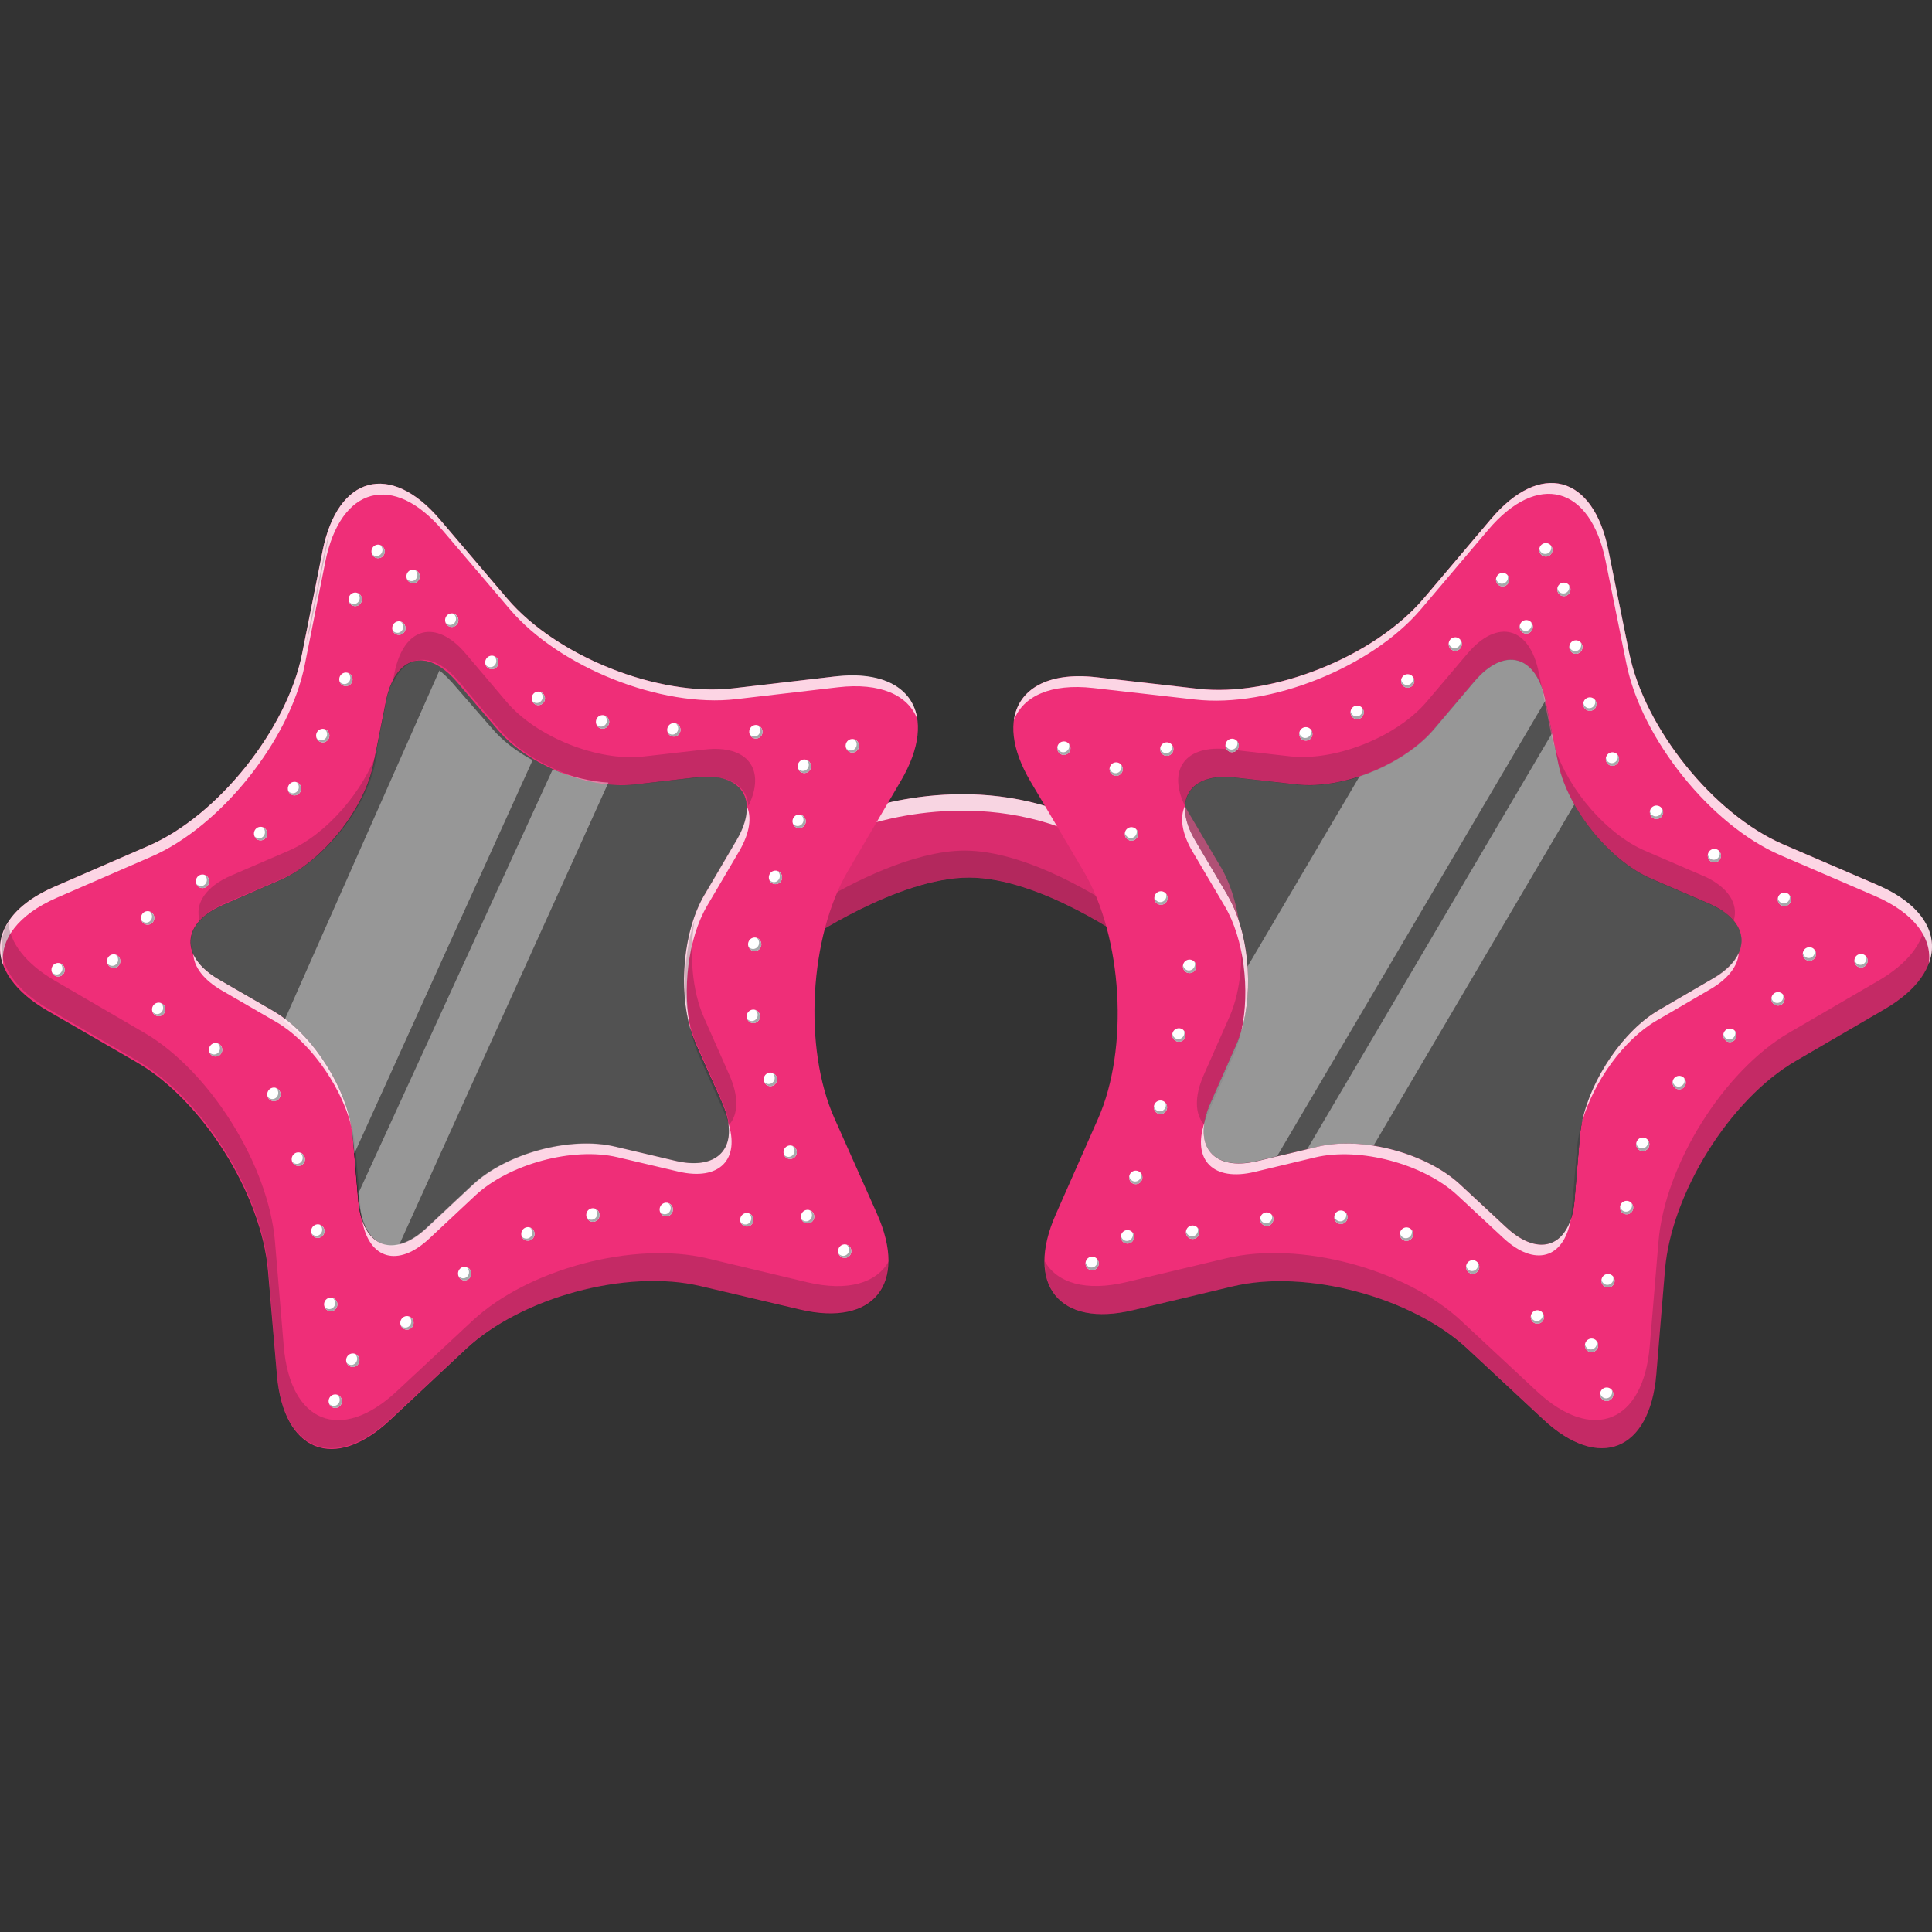 <svg width="60" height="60" viewBox="0 0 60 60" fill="none" xmlns="http://www.w3.org/2000/svg">
<rect x="0" y="0" width="60" height="60" fill="#333333" stroke="none"/>
<g clip-path="url(#clip0_446_6349)">
<path d="M26.475 25.257C26.475 25.257 29.8 23.894 33.244 25.304C34.544 26.591 35.066 29.232 35.066 29.232C35.066 29.232 32.32 27.254 30.093 27.254C27.867 27.254 24.985 29.232 24.985 29.232L26.475 25.257Z" fill="#EF2E78"/>
<g style="mix-blend-mode:multiply" opacity="0.1">
<path d="M26.475 25.257C26.475 25.257 29.8 23.894 33.244 25.304C34.544 26.591 35.066 29.232 35.066 29.232C35.066 29.232 32.32 27.254 30.093 27.254C27.867 27.254 24.985 29.232 24.985 29.232L26.475 25.257Z" fill="#181A19"/>
</g>
<g style="mix-blend-mode:multiply" opacity="0.2">
<path d="M35.066 29.229C35.066 29.229 32.32 27.251 30.093 27.251C27.867 27.251 24.985 29.229 24.985 29.229L25.438 28.023C26.395 27.451 28.35 26.416 29.959 26.416C31.938 26.416 34.329 27.979 34.834 28.326C34.993 28.86 35.066 29.229 35.066 29.229Z" fill="#181A19"/>
</g>
<g style="mix-blend-mode:soft-light" opacity="0.8">
<path d="M35.066 29.229C35.066 29.229 35.014 29.192 34.917 29.126C34.678 28.267 34.149 26.713 33.244 25.816C29.8 24.404 26.475 25.77 26.475 25.77L25.239 29.064C25.077 29.167 24.985 29.229 24.985 29.229L26.475 25.257C26.475 25.257 29.8 23.894 33.244 25.304C34.544 26.591 35.066 29.229 35.066 29.229Z" fill="white"/>
</g>
<path d="M58.315 27.488L55.379 26.223C53.222 25.294 51.069 22.616 50.595 20.275L49.95 17.084C49.475 14.74 47.836 14.306 46.304 16.116L44.218 18.578C42.685 20.388 39.529 21.654 37.201 21.388L34.033 21.029C31.705 20.766 30.794 22.226 32.005 24.273L33.654 27.06C34.865 29.107 35.066 32.567 34.1 34.745L32.788 37.715C31.825 39.893 32.901 41.234 35.18 40.69L38.284 39.949C40.563 39.405 43.845 40.277 45.576 41.89L47.931 44.084C49.662 45.694 51.24 45.062 51.439 42.678L51.708 39.434C51.907 37.049 53.733 34.13 55.767 32.949L58.535 31.336C60.569 30.151 60.468 28.423 58.312 27.492L58.315 27.488ZM53.201 30.386L51.522 31.364C50.289 32.083 49.182 33.852 49.063 35.296L48.901 37.261C48.781 38.705 47.824 39.09 46.775 38.111L45.346 36.783C44.297 35.808 42.309 35.277 40.927 35.608L39.046 36.058C37.663 36.389 37.012 35.577 37.596 34.255L38.391 32.458C38.975 31.136 38.853 29.042 38.119 27.801L37.119 26.11C36.385 24.869 36.938 23.985 38.348 24.144L40.269 24.36C41.679 24.52 43.594 23.754 44.521 22.657L45.784 21.163C46.711 20.066 47.705 20.331 47.992 21.75L48.384 23.682C48.671 25.101 49.974 26.723 51.283 27.288L53.063 28.054C54.369 28.617 54.43 29.667 53.198 30.383L53.201 30.386Z" fill="#EF2E78"/>
<g style="mix-blend-mode:multiply" opacity="0.2">
<path d="M38.471 28.595C38.636 29.629 38.547 30.758 38.18 31.583L37.385 33.38C37.085 34.058 37.11 34.599 37.394 34.924C37.422 34.721 37.486 34.492 37.593 34.249L38.388 32.452C38.862 31.383 38.871 29.811 38.471 28.592V28.595ZM47.787 20.882C47.5 19.463 46.506 19.197 45.576 20.294L44.313 21.785C43.386 22.882 41.471 23.648 40.061 23.488L38.143 23.269C36.813 23.119 36.247 23.898 36.798 25.026C36.84 24.398 37.403 24.035 38.351 24.141L40.269 24.357C41.679 24.516 43.594 23.751 44.521 22.654L45.784 21.163C46.613 20.181 47.493 20.291 47.879 21.335L47.787 20.878V20.882ZM49.95 17.084C49.91 16.891 49.864 16.709 49.809 16.541L50.387 19.403C50.427 19.597 50.476 19.794 50.54 19.991L49.953 17.087L49.95 17.084ZM52.858 27.185L51.078 26.417C49.907 25.91 48.738 24.557 48.301 23.26L48.387 23.685C48.674 25.104 49.977 26.726 51.286 27.288L53.066 28.054C53.415 28.204 53.672 28.389 53.843 28.589C53.999 28.064 53.666 27.529 52.858 27.182V27.185ZM59.789 28.642C59.737 29.276 59.254 29.923 58.333 30.458L55.565 32.07C53.531 33.255 51.705 36.174 51.506 38.558L51.234 41.803C51.035 44.187 49.46 44.819 47.729 43.209L45.374 41.015C43.643 39.405 40.361 38.53 38.082 39.077L34.978 39.818C33.715 40.118 32.822 39.843 32.442 39.165C32.442 40.443 33.473 41.096 35.189 40.69L38.29 39.949C40.569 39.405 43.851 40.277 45.582 41.887L47.937 44.081C49.668 45.694 51.246 45.059 51.445 42.675L51.714 39.43C51.913 37.046 53.739 34.127 55.773 32.942L58.544 31.33C59.896 30.542 60.303 29.514 59.792 28.642H59.789Z" fill="#181A19"/>
</g>
<path d="M37.911 26.926L36.911 25.235C36.868 25.163 36.831 25.094 36.798 25.026C36.776 25.332 36.88 25.701 37.119 26.107L38.119 27.798C38.26 28.035 38.376 28.304 38.474 28.595C38.376 27.976 38.186 27.392 37.914 26.926H37.911ZM47.995 21.753C47.965 21.603 47.925 21.466 47.879 21.341L48.179 22.816C48.209 22.963 48.249 23.113 48.301 23.263L47.995 21.753Z" fill="#EF2E78"/>
<g style="mix-blend-mode:soft-light" opacity="0.8">
<path d="M58.315 27.488L55.379 26.223C53.222 25.294 51.069 22.616 50.595 20.275L49.95 17.087C49.475 14.743 47.836 14.309 46.304 16.118L44.218 18.581C42.685 20.391 39.529 21.657 37.201 21.391L34.033 21.031C32.534 20.863 31.623 21.406 31.488 22.363C31.773 21.619 32.635 21.219 33.947 21.366L37.116 21.725C39.443 21.988 42.6 20.725 44.132 18.916L46.218 16.453C47.751 14.643 49.39 15.081 49.864 17.422L50.509 20.61C50.983 22.953 53.134 25.629 55.293 26.56L58.229 27.826C59.446 28.351 60.009 29.129 59.902 29.92C60.242 29.017 59.703 28.085 58.315 27.488ZM53.996 29.598C53.871 29.876 53.605 30.151 53.198 30.386L51.522 31.364C50.417 32.004 49.417 33.489 49.133 34.827C49.5 33.583 50.427 32.289 51.436 31.701L53.112 30.723C53.681 30.392 53.975 29.989 53.996 29.598ZM48.775 37.886C48.46 38.796 47.65 38.93 46.775 38.114L45.346 36.786C44.297 35.811 42.309 35.28 40.927 35.611L39.046 36.061C37.893 36.336 37.247 35.814 37.406 34.864C37.021 36.024 37.675 36.702 38.96 36.395L40.841 35.945C42.224 35.614 44.212 36.145 45.261 37.121L46.689 38.449C47.665 39.355 48.561 39.086 48.778 37.886H48.775ZM38.119 27.798L37.122 26.11C36.88 25.701 36.779 25.332 36.801 25.026C36.633 25.379 36.697 25.876 37.036 26.448L38.033 28.138C38.636 29.154 38.826 30.748 38.553 32.017C38.942 30.704 38.777 28.913 38.119 27.804V27.798Z" fill="white"/>
</g>
<path d="M48.897 37.261L49.063 35.295C49.075 35.142 49.099 34.986 49.133 34.827C49.053 35.102 48.998 35.37 48.977 35.633L48.812 37.599C48.803 37.702 48.79 37.796 48.775 37.886C48.836 37.708 48.879 37.499 48.897 37.261ZM38.553 32.014C38.508 32.17 38.452 32.317 38.391 32.458L37.596 34.255C37.501 34.474 37.437 34.677 37.406 34.861C37.434 34.773 37.471 34.683 37.51 34.589L38.306 32.792C38.413 32.554 38.492 32.289 38.553 32.011V32.014Z" fill="#16161A"/>
<path opacity="0.5" d="M53.201 30.386L51.525 31.364C50.292 32.08 49.185 33.852 49.066 35.296L48.9 37.261C48.781 38.705 47.824 39.09 46.775 38.115L45.346 36.786C44.692 36.177 43.667 35.739 42.655 35.58C42.046 35.483 41.447 35.486 40.927 35.611L40.596 35.689L39.663 35.911L39.046 36.058C37.663 36.386 37.012 35.577 37.596 34.255L38.391 32.458C38.691 31.776 38.807 30.889 38.746 30.02C38.688 29.201 38.477 28.401 38.122 27.801L37.125 26.113C36.391 24.873 36.944 23.988 38.355 24.148L40.275 24.366C40.875 24.435 41.563 24.335 42.23 24.116C43.132 23.816 43.991 23.294 44.527 22.666L45.79 21.172C46.72 20.075 47.711 20.341 47.998 21.76V21.766L48.203 22.782L48.39 23.694C48.475 24.119 48.653 24.563 48.894 24.991C49.46 25.991 50.372 26.904 51.289 27.298L53.069 28.064C54.375 28.626 54.436 29.676 53.204 30.392L53.201 30.386Z" fill="#727272"/>
<path d="M48.206 17.128C48.234 17.015 48.169 16.9 48.059 16.872C47.949 16.844 47.836 16.909 47.809 17.022C47.781 17.134 47.845 17.25 47.955 17.278C48.066 17.306 48.179 17.241 48.206 17.128Z" fill="white"/>
<g style="mix-blend-mode:multiply">
<path d="M48.206 17.128C48.179 17.241 48.066 17.309 47.956 17.278C47.852 17.25 47.787 17.147 47.806 17.041C47.818 17.113 47.867 17.175 47.943 17.197C48.041 17.222 48.145 17.163 48.17 17.059C48.182 17.013 48.176 16.966 48.154 16.928C48.203 16.978 48.228 17.056 48.209 17.128H48.206Z" fill="#A6A8AB"/>
</g>
<path d="M47.597 19.519C47.625 19.407 47.561 19.291 47.451 19.263C47.34 19.235 47.227 19.3 47.2 19.413C47.172 19.525 47.236 19.641 47.347 19.669C47.457 19.697 47.57 19.632 47.597 19.519Z" fill="white"/>
<g style="mix-blend-mode:multiply">
<path d="M47.597 19.519C47.57 19.632 47.457 19.701 47.347 19.669C47.243 19.641 47.178 19.538 47.197 19.432C47.209 19.504 47.258 19.566 47.334 19.588C47.432 19.613 47.533 19.554 47.561 19.451C47.573 19.404 47.567 19.357 47.545 19.319C47.594 19.369 47.619 19.448 47.6 19.523L47.597 19.519Z" fill="#A6A8AB"/>
</g>
<path d="M56.391 29.679C56.418 29.567 56.354 29.451 56.244 29.423C56.134 29.395 56.021 29.46 55.993 29.573C55.966 29.686 56.03 29.801 56.14 29.829C56.25 29.857 56.363 29.792 56.391 29.679Z" fill="white"/>
<g style="mix-blend-mode:multiply">
<path d="M56.391 29.68C56.363 29.792 56.25 29.861 56.14 29.829C56.036 29.801 55.972 29.698 55.99 29.592C56.002 29.664 56.054 29.726 56.128 29.748C56.226 29.773 56.327 29.714 56.354 29.611C56.366 29.564 56.36 29.517 56.339 29.48C56.388 29.529 56.412 29.608 56.394 29.68H56.391Z" fill="#A6A8AB"/>
</g>
<path d="M49.573 21.919C49.601 21.806 49.537 21.691 49.427 21.663C49.316 21.635 49.203 21.7 49.176 21.813C49.148 21.925 49.212 22.041 49.323 22.069C49.433 22.097 49.546 22.032 49.573 21.919Z" fill="white"/>
<g style="mix-blend-mode:multiply">
<path d="M49.573 21.919C49.546 22.032 49.433 22.101 49.322 22.069C49.219 22.041 49.154 21.938 49.173 21.832C49.185 21.904 49.234 21.966 49.31 21.988C49.408 22.013 49.509 21.954 49.537 21.851C49.549 21.804 49.543 21.757 49.521 21.719C49.57 21.769 49.595 21.847 49.576 21.919H49.573Z" fill="#A6A8AB"/>
</g>
<path d="M50.274 23.626C50.301 23.513 50.237 23.397 50.127 23.369C50.017 23.341 49.904 23.407 49.876 23.519C49.849 23.632 49.913 23.747 50.023 23.776C50.133 23.804 50.246 23.738 50.274 23.626Z" fill="white"/>
<g style="mix-blend-mode:multiply">
<path d="M50.274 23.626C50.246 23.738 50.133 23.807 50.023 23.776C49.919 23.748 49.855 23.645 49.873 23.538C49.885 23.61 49.934 23.673 50.011 23.695C50.108 23.72 50.209 23.66 50.237 23.557C50.249 23.51 50.243 23.463 50.222 23.426C50.271 23.476 50.295 23.554 50.277 23.626H50.274Z" fill="#A6A8AB"/>
</g>
<path d="M51.641 25.279C51.668 25.166 51.604 25.051 51.494 25.023C51.384 24.994 51.271 25.06 51.243 25.173C51.216 25.285 51.28 25.401 51.39 25.429C51.5 25.457 51.613 25.391 51.641 25.279Z" fill="white"/>
<g style="mix-blend-mode:multiply">
<path d="M51.641 25.279C51.613 25.392 51.5 25.46 51.39 25.429C51.286 25.401 51.222 25.298 51.24 25.192C51.252 25.264 51.301 25.326 51.378 25.348C51.476 25.373 51.577 25.314 51.604 25.21C51.617 25.163 51.61 25.117 51.592 25.079C51.641 25.129 51.665 25.207 51.647 25.279H51.641Z" fill="#A6A8AB"/>
</g>
<path d="M53.439 26.626C53.467 26.514 53.403 26.398 53.293 26.37C53.182 26.342 53.069 26.407 53.042 26.52C53.014 26.632 53.078 26.748 53.189 26.776C53.299 26.804 53.412 26.739 53.439 26.626Z" fill="white"/>
<g style="mix-blend-mode:multiply">
<path d="M53.439 26.626C53.412 26.739 53.299 26.808 53.188 26.776C53.084 26.748 53.02 26.645 53.039 26.539C53.051 26.611 53.1 26.673 53.176 26.695C53.274 26.72 53.375 26.661 53.403 26.558C53.415 26.511 53.409 26.464 53.387 26.426C53.436 26.476 53.461 26.554 53.442 26.626H53.439Z" fill="#A6A8AB"/>
</g>
<path d="M55.614 27.983C55.642 27.87 55.577 27.754 55.467 27.726C55.357 27.698 55.244 27.764 55.216 27.876C55.189 27.989 55.253 28.104 55.363 28.133C55.473 28.161 55.587 28.095 55.614 27.983Z" fill="white"/>
<g style="mix-blend-mode:multiply">
<path d="M55.614 27.983C55.587 28.095 55.473 28.164 55.363 28.133C55.259 28.105 55.195 28.002 55.213 27.895C55.226 27.967 55.275 28.03 55.351 28.052C55.449 28.076 55.55 28.017 55.577 27.914C55.59 27.867 55.583 27.82 55.562 27.783C55.611 27.833 55.635 27.911 55.617 27.983H55.614Z" fill="#A6A8AB"/>
</g>
<path d="M57.994 29.889C58.021 29.776 57.957 29.661 57.847 29.633C57.737 29.604 57.623 29.67 57.596 29.782C57.568 29.895 57.633 30.011 57.743 30.039C57.853 30.067 57.966 30.001 57.994 29.889Z" fill="white"/>
<g style="mix-blend-mode:multiply">
<path d="M57.994 29.889C57.966 30.002 57.853 30.07 57.743 30.039C57.639 30.011 57.575 29.908 57.593 29.802C57.605 29.873 57.654 29.936 57.731 29.958C57.828 29.983 57.929 29.923 57.957 29.82C57.969 29.773 57.963 29.727 57.942 29.689C57.991 29.739 58.015 29.817 57.997 29.889H57.994Z" fill="#A6A8AB"/>
</g>
<path d="M55.416 31.073C55.443 30.961 55.379 30.845 55.269 30.817C55.159 30.789 55.045 30.855 55.018 30.967C54.99 31.08 55.055 31.195 55.165 31.223C55.275 31.252 55.388 31.186 55.416 31.073Z" fill="white"/>
<g style="mix-blend-mode:multiply">
<path d="M55.412 31.074C55.385 31.186 55.271 31.255 55.161 31.224C55.057 31.195 54.993 31.092 55.011 30.986C55.024 31.058 55.073 31.12 55.149 31.142C55.247 31.167 55.348 31.108 55.375 31.005C55.388 30.958 55.382 30.911 55.36 30.873C55.409 30.924 55.434 31.002 55.415 31.074H55.412Z" fill="#A6A8AB"/>
</g>
<path d="M53.923 32.205C53.95 32.092 53.886 31.977 53.776 31.948C53.666 31.92 53.553 31.986 53.525 32.098C53.498 32.211 53.562 32.327 53.672 32.355C53.782 32.383 53.895 32.317 53.923 32.205Z" fill="white"/>
<g style="mix-blend-mode:multiply">
<path d="M53.923 32.205C53.895 32.317 53.782 32.386 53.672 32.355C53.568 32.327 53.504 32.224 53.522 32.117C53.534 32.189 53.583 32.252 53.66 32.274C53.757 32.299 53.858 32.239 53.886 32.136C53.898 32.089 53.892 32.042 53.871 32.005C53.919 32.055 53.944 32.133 53.923 32.205Z" fill="#A6A8AB"/>
</g>
<path d="M52.347 33.673C52.375 33.561 52.311 33.445 52.201 33.417C52.09 33.389 51.977 33.455 51.95 33.567C51.922 33.68 51.986 33.795 52.097 33.823C52.207 33.852 52.32 33.786 52.347 33.673Z" fill="white"/>
<g style="mix-blend-mode:multiply">
<path d="M52.347 33.674C52.32 33.786 52.207 33.855 52.097 33.824C51.993 33.795 51.928 33.692 51.947 33.586C51.959 33.658 52.008 33.721 52.084 33.742C52.182 33.767 52.283 33.708 52.311 33.605C52.323 33.558 52.317 33.511 52.295 33.474C52.344 33.524 52.369 33.599 52.35 33.674H52.347Z" fill="#A6A8AB"/>
</g>
<path d="M51.216 35.589C51.244 35.477 51.179 35.361 51.069 35.333C50.959 35.305 50.846 35.371 50.819 35.483C50.791 35.596 50.855 35.711 50.965 35.739C51.075 35.768 51.189 35.702 51.216 35.589Z" fill="white"/>
<g style="mix-blend-mode:multiply">
<path d="M51.213 35.59C51.185 35.702 51.072 35.771 50.962 35.74C50.858 35.712 50.794 35.608 50.812 35.502C50.824 35.574 50.873 35.636 50.95 35.658C51.048 35.683 51.148 35.624 51.176 35.521C51.188 35.474 51.182 35.427 51.161 35.39C51.21 35.44 51.234 35.518 51.216 35.59H51.213Z" fill="#A6A8AB"/>
</g>
<path d="M50.714 37.555C50.742 37.443 50.678 37.327 50.567 37.299C50.457 37.271 50.344 37.337 50.316 37.449C50.289 37.562 50.353 37.677 50.463 37.705C50.574 37.733 50.687 37.668 50.714 37.555Z" fill="white"/>
<g style="mix-blend-mode:multiply">
<path d="M50.714 37.556C50.687 37.668 50.573 37.737 50.463 37.706C50.359 37.677 50.295 37.574 50.313 37.468C50.326 37.54 50.375 37.602 50.451 37.624C50.549 37.649 50.65 37.59 50.677 37.487C50.69 37.44 50.684 37.393 50.662 37.355C50.711 37.406 50.736 37.484 50.717 37.556H50.714Z" fill="#A6A8AB"/>
</g>
<path d="M50.136 39.827C50.164 39.715 50.099 39.599 49.989 39.571C49.879 39.543 49.766 39.608 49.739 39.721C49.711 39.834 49.775 39.949 49.885 39.977C49.995 40.005 50.109 39.94 50.136 39.827Z" fill="white"/>
<g style="mix-blend-mode:multiply">
<path d="M50.136 39.828C50.109 39.94 49.995 40.009 49.885 39.977C49.781 39.949 49.717 39.846 49.735 39.74C49.748 39.812 49.797 39.874 49.873 39.896C49.971 39.921 50.072 39.862 50.099 39.759C50.112 39.712 50.105 39.665 50.084 39.627C50.133 39.677 50.157 39.756 50.139 39.828H50.136Z" fill="#A6A8AB"/>
</g>
<path d="M49.626 41.834C49.653 41.721 49.589 41.605 49.479 41.577C49.369 41.549 49.256 41.615 49.228 41.727C49.2 41.84 49.265 41.956 49.375 41.984C49.485 42.012 49.598 41.946 49.626 41.834Z" fill="white"/>
<g style="mix-blend-mode:multiply">
<path d="M49.622 41.834C49.595 41.946 49.482 42.015 49.371 41.984C49.267 41.956 49.203 41.853 49.222 41.746C49.234 41.818 49.283 41.881 49.359 41.903C49.457 41.928 49.558 41.868 49.586 41.765C49.598 41.718 49.592 41.671 49.57 41.634C49.619 41.684 49.644 41.759 49.625 41.834H49.622Z" fill="#A6A8AB"/>
</g>
<path d="M50.096 43.353C50.124 43.24 50.06 43.124 49.95 43.096C49.839 43.068 49.726 43.134 49.699 43.246C49.671 43.359 49.735 43.474 49.846 43.503C49.956 43.531 50.069 43.465 50.096 43.353Z" fill="white"/>
<g style="mix-blend-mode:multiply">
<path d="M50.096 43.353C50.069 43.465 49.956 43.531 49.846 43.503C49.742 43.475 49.677 43.372 49.696 43.265C49.708 43.337 49.757 43.4 49.833 43.422C49.931 43.447 50.032 43.387 50.06 43.284C50.072 43.237 50.066 43.19 50.044 43.153C50.093 43.203 50.118 43.281 50.099 43.356L50.096 43.353Z" fill="#A6A8AB"/>
</g>
<path d="M47.943 40.952C47.971 40.84 47.907 40.724 47.796 40.696C47.686 40.668 47.573 40.733 47.545 40.846C47.518 40.959 47.582 41.074 47.692 41.102C47.803 41.13 47.916 41.065 47.943 40.952Z" fill="white"/>
<g style="mix-blend-mode:multiply">
<path d="M47.943 40.953C47.916 41.065 47.803 41.134 47.692 41.102C47.588 41.074 47.524 40.971 47.542 40.865C47.555 40.937 47.604 40.999 47.68 41.021C47.778 41.046 47.879 40.987 47.907 40.884C47.919 40.837 47.913 40.79 47.891 40.752C47.94 40.802 47.965 40.877 47.946 40.953H47.943Z" fill="#A6A8AB"/>
</g>
<path d="M45.934 39.399C45.961 39.286 45.897 39.171 45.787 39.143C45.677 39.115 45.563 39.18 45.536 39.293C45.508 39.405 45.573 39.521 45.683 39.549C45.793 39.577 45.906 39.511 45.934 39.399Z" fill="white"/>
<g style="mix-blend-mode:multiply">
<path d="M45.934 39.399C45.906 39.512 45.793 39.581 45.683 39.549C45.579 39.521 45.515 39.418 45.533 39.312C45.545 39.384 45.594 39.446 45.67 39.468C45.768 39.493 45.869 39.434 45.897 39.331C45.909 39.284 45.903 39.237 45.882 39.199C45.931 39.249 45.955 39.327 45.937 39.399H45.934Z" fill="#A6A8AB"/>
</g>
<path d="M43.878 38.38C43.906 38.268 43.842 38.152 43.731 38.124C43.621 38.096 43.508 38.162 43.481 38.274C43.453 38.387 43.517 38.502 43.627 38.531C43.738 38.559 43.851 38.493 43.878 38.38Z" fill="white"/>
<g style="mix-blend-mode:multiply">
<path d="M43.878 38.381C43.851 38.493 43.738 38.562 43.627 38.531C43.523 38.503 43.459 38.399 43.478 38.293C43.49 38.365 43.539 38.428 43.615 38.449C43.713 38.474 43.814 38.415 43.842 38.312C43.854 38.265 43.848 38.218 43.826 38.181C43.875 38.231 43.9 38.309 43.881 38.381H43.878Z" fill="#A6A8AB"/>
</g>
<path d="M41.841 37.855C41.869 37.742 41.804 37.627 41.694 37.599C41.584 37.571 41.471 37.636 41.444 37.749C41.416 37.861 41.48 37.977 41.59 38.005C41.7 38.033 41.814 37.968 41.841 37.855Z" fill="white"/>
<g style="mix-blend-mode:multiply">
<path d="M41.841 37.855C41.814 37.968 41.7 38.037 41.59 38.005C41.486 37.977 41.422 37.874 41.441 37.768C41.453 37.84 41.502 37.902 41.578 37.924C41.676 37.949 41.777 37.89 41.804 37.786C41.817 37.74 41.811 37.693 41.789 37.655C41.838 37.705 41.863 37.783 41.844 37.855H41.841Z" fill="#A6A8AB"/>
</g>
<path d="M39.538 37.915C39.566 37.802 39.501 37.687 39.391 37.658C39.281 37.63 39.168 37.696 39.141 37.808C39.113 37.921 39.177 38.036 39.287 38.065C39.397 38.093 39.511 38.027 39.538 37.915Z" fill="white"/>
<g style="mix-blend-mode:multiply">
<path d="M39.538 37.915C39.511 38.027 39.398 38.096 39.287 38.065C39.183 38.037 39.119 37.934 39.138 37.827C39.15 37.899 39.199 37.962 39.275 37.984C39.373 38.009 39.474 37.949 39.502 37.846C39.514 37.799 39.508 37.752 39.486 37.715C39.535 37.765 39.56 37.84 39.541 37.915H39.538Z" fill="#A6A8AB"/>
</g>
<path d="M37.235 38.321C37.263 38.208 37.198 38.093 37.088 38.065C36.978 38.036 36.865 38.102 36.837 38.215C36.807 38.327 36.874 38.443 36.984 38.471C37.094 38.499 37.208 38.433 37.235 38.321Z" fill="white"/>
<g style="mix-blend-mode:multiply">
<path d="M37.235 38.321C37.208 38.434 37.094 38.502 36.984 38.471C36.88 38.443 36.816 38.34 36.834 38.234C36.847 38.306 36.896 38.368 36.972 38.39C37.07 38.415 37.171 38.355 37.198 38.252C37.211 38.206 37.205 38.159 37.183 38.121C37.232 38.171 37.257 38.249 37.238 38.321H37.235Z" fill="#A6A8AB"/>
</g>
<path d="M35.213 38.464C35.241 38.352 35.177 38.236 35.066 38.208C34.956 38.18 34.843 38.246 34.816 38.358C34.788 38.471 34.852 38.586 34.962 38.614C35.073 38.643 35.186 38.577 35.213 38.464Z" fill="white"/>
<g style="mix-blend-mode:multiply">
<path d="M35.213 38.465C35.186 38.577 35.073 38.646 34.963 38.615C34.859 38.587 34.794 38.483 34.813 38.377C34.825 38.449 34.877 38.511 34.95 38.533C35.048 38.558 35.149 38.499 35.177 38.396C35.189 38.349 35.183 38.302 35.161 38.265C35.21 38.315 35.235 38.393 35.216 38.465H35.213Z" fill="#A6A8AB"/>
</g>
<path d="M34.115 39.29C34.143 39.177 34.079 39.062 33.968 39.033C33.858 39.005 33.745 39.071 33.718 39.183C33.69 39.296 33.754 39.411 33.864 39.44C33.975 39.468 34.088 39.402 34.115 39.29Z" fill="white"/>
<g style="mix-blend-mode:multiply">
<path d="M34.115 39.29C34.088 39.402 33.975 39.471 33.864 39.44C33.761 39.412 33.696 39.309 33.715 39.202C33.727 39.274 33.776 39.337 33.852 39.359C33.95 39.384 34.051 39.324 34.079 39.221C34.091 39.174 34.085 39.127 34.063 39.09C34.112 39.14 34.137 39.215 34.118 39.29H34.115Z" fill="#A6A8AB"/>
</g>
<path d="M35.47 36.618C35.498 36.505 35.434 36.39 35.323 36.361C35.213 36.333 35.1 36.399 35.073 36.511C35.045 36.624 35.109 36.74 35.219 36.768C35.33 36.796 35.443 36.73 35.47 36.618Z" fill="white"/>
<g style="mix-blend-mode:multiply">
<path d="M35.47 36.618C35.443 36.73 35.33 36.799 35.219 36.768C35.115 36.74 35.051 36.637 35.07 36.531C35.082 36.602 35.131 36.665 35.207 36.687C35.305 36.712 35.406 36.652 35.434 36.549C35.446 36.502 35.44 36.456 35.421 36.418C35.47 36.468 35.495 36.546 35.473 36.618H35.47Z" fill="#A6A8AB"/>
</g>
<path d="M36.238 34.439C36.266 34.327 36.201 34.211 36.091 34.183C35.981 34.155 35.868 34.22 35.84 34.333C35.813 34.445 35.877 34.561 35.987 34.589C36.097 34.617 36.21 34.552 36.238 34.439Z" fill="white"/>
<g style="mix-blend-mode:multiply">
<path d="M36.238 34.439C36.211 34.552 36.097 34.62 35.987 34.589C35.883 34.561 35.819 34.458 35.837 34.352C35.85 34.424 35.898 34.486 35.975 34.508C36.073 34.533 36.174 34.474 36.201 34.37C36.214 34.324 36.207 34.277 36.186 34.239C36.235 34.289 36.259 34.367 36.241 34.439H36.238Z" fill="#A6A8AB"/>
</g>
<path d="M36.81 32.195C36.837 32.083 36.773 31.967 36.663 31.939C36.553 31.911 36.44 31.977 36.412 32.089C36.385 32.202 36.449 32.317 36.559 32.345C36.669 32.373 36.782 32.308 36.81 32.195Z" fill="white"/>
<g style="mix-blend-mode:multiply">
<path d="M36.81 32.196C36.782 32.308 36.669 32.377 36.559 32.346C36.455 32.318 36.391 32.214 36.409 32.108C36.422 32.18 36.471 32.242 36.547 32.264C36.645 32.289 36.746 32.23 36.773 32.127C36.786 32.08 36.779 32.033 36.758 31.996C36.807 32.046 36.831 32.124 36.813 32.196H36.81Z" fill="#A6A8AB"/>
</g>
<path d="M37.14 30.064C37.168 29.951 37.104 29.835 36.993 29.807C36.883 29.779 36.77 29.845 36.743 29.957C36.715 30.07 36.779 30.185 36.889 30.214C37 30.242 37.113 30.176 37.14 30.064Z" fill="white"/>
<g style="mix-blend-mode:multiply">
<path d="M37.14 30.064C37.113 30.176 37 30.245 36.89 30.214C36.786 30.186 36.721 30.082 36.74 29.976C36.752 30.048 36.804 30.111 36.877 30.133C36.975 30.157 37.076 30.098 37.104 29.995C37.116 29.948 37.11 29.901 37.088 29.864C37.137 29.914 37.162 29.992 37.143 30.064H37.14Z" fill="#A6A8AB"/>
</g>
<path d="M36.253 27.942C36.281 27.829 36.217 27.713 36.106 27.685C35.996 27.657 35.883 27.723 35.856 27.835C35.828 27.948 35.892 28.063 36.002 28.091C36.112 28.12 36.226 28.054 36.253 27.942Z" fill="white"/>
<g style="mix-blend-mode:multiply">
<path d="M36.253 27.942C36.226 28.054 36.113 28.123 36.002 28.092C35.898 28.064 35.834 27.96 35.853 27.854C35.865 27.926 35.914 27.989 35.99 28.011C36.088 28.035 36.189 27.976 36.217 27.873C36.229 27.826 36.223 27.779 36.201 27.742C36.25 27.792 36.275 27.87 36.256 27.942H36.253Z" fill="#A6A8AB"/>
</g>
<path d="M35.336 25.951C35.363 25.838 35.299 25.723 35.189 25.695C35.079 25.666 34.966 25.732 34.938 25.845C34.911 25.957 34.975 26.073 35.085 26.101C35.195 26.129 35.308 26.063 35.336 25.951Z" fill="white"/>
<g style="mix-blend-mode:multiply">
<path d="M35.336 25.951C35.308 26.064 35.195 26.132 35.085 26.101C34.981 26.073 34.917 25.97 34.935 25.863C34.947 25.935 34.999 25.998 35.073 26.02C35.171 26.045 35.272 25.985 35.299 25.882C35.311 25.835 35.305 25.788 35.287 25.751C35.336 25.801 35.36 25.876 35.342 25.951H35.336Z" fill="#A6A8AB"/>
</g>
<path d="M34.862 23.938C34.889 23.826 34.825 23.71 34.715 23.682C34.605 23.654 34.492 23.719 34.464 23.832C34.437 23.944 34.501 24.06 34.611 24.088C34.721 24.116 34.834 24.051 34.862 23.938Z" fill="white"/>
<g style="mix-blend-mode:multiply">
<path d="M34.862 23.938C34.834 24.051 34.721 24.12 34.611 24.088C34.507 24.06 34.443 23.957 34.461 23.851C34.473 23.923 34.522 23.985 34.599 24.007C34.697 24.032 34.797 23.973 34.825 23.869C34.837 23.823 34.831 23.776 34.81 23.738C34.859 23.788 34.883 23.863 34.865 23.938H34.862Z" fill="#A6A8AB"/>
</g>
<path d="M33.237 23.288C33.265 23.176 33.201 23.06 33.091 23.032C32.98 23.004 32.867 23.069 32.84 23.182C32.812 23.294 32.877 23.41 32.987 23.438C33.097 23.466 33.21 23.401 33.237 23.288Z" fill="white"/>
<g style="mix-blend-mode:multiply">
<path d="M33.237 23.288C33.21 23.401 33.097 23.47 32.987 23.438C32.883 23.41 32.819 23.307 32.837 23.201C32.849 23.273 32.898 23.335 32.974 23.357C33.072 23.382 33.173 23.323 33.201 23.22C33.213 23.173 33.207 23.126 33.185 23.088C33.234 23.138 33.259 23.216 33.241 23.288H33.237Z" fill="#A6A8AB"/>
</g>
<path d="M36.434 23.316C36.461 23.203 36.397 23.088 36.287 23.06C36.177 23.032 36.064 23.097 36.036 23.21C36.009 23.322 36.073 23.438 36.183 23.466C36.293 23.494 36.406 23.428 36.434 23.316Z" fill="white"/>
<g style="mix-blend-mode:multiply">
<path d="M36.434 23.316C36.406 23.429 36.293 23.497 36.183 23.466C36.079 23.438 36.015 23.335 36.033 23.229C36.045 23.301 36.094 23.363 36.171 23.385C36.269 23.41 36.37 23.351 36.397 23.247C36.409 23.201 36.403 23.154 36.382 23.116C36.431 23.166 36.455 23.244 36.437 23.316H36.434Z" fill="#A6A8AB"/>
</g>
<path d="M38.462 23.204C38.489 23.091 38.425 22.976 38.315 22.947C38.205 22.919 38.092 22.985 38.064 23.097C38.036 23.21 38.101 23.326 38.211 23.354C38.321 23.382 38.434 23.316 38.462 23.204Z" fill="white"/>
<g style="mix-blend-mode:multiply">
<path d="M38.462 23.204C38.434 23.316 38.321 23.382 38.211 23.354C38.107 23.326 38.043 23.223 38.061 23.116C38.073 23.188 38.122 23.251 38.199 23.273C38.297 23.298 38.397 23.238 38.425 23.135C38.437 23.088 38.431 23.041 38.413 23.004C38.462 23.054 38.486 23.132 38.468 23.204H38.462Z" fill="#A6A8AB"/>
</g>
<path d="M40.752 22.844C40.78 22.732 40.716 22.616 40.606 22.588C40.496 22.56 40.382 22.625 40.355 22.738C40.327 22.851 40.392 22.966 40.502 22.994C40.612 23.023 40.725 22.957 40.752 22.844Z" fill="white"/>
<g style="mix-blend-mode:multiply">
<path d="M40.752 22.845C40.725 22.957 40.612 23.023 40.502 22.995C40.398 22.966 40.333 22.863 40.352 22.757C40.364 22.829 40.413 22.891 40.489 22.913C40.587 22.938 40.688 22.879 40.716 22.776C40.728 22.729 40.722 22.682 40.7 22.645C40.749 22.695 40.774 22.773 40.755 22.845H40.752Z" fill="#A6A8AB"/>
</g>
<path d="M42.346 22.175C42.373 22.063 42.309 21.947 42.199 21.919C42.089 21.891 41.976 21.957 41.948 22.069C41.921 22.182 41.985 22.297 42.095 22.325C42.205 22.354 42.319 22.288 42.346 22.175Z" fill="white"/>
<g style="mix-blend-mode:multiply">
<path d="M42.346 22.176C42.318 22.288 42.205 22.357 42.095 22.326C41.991 22.297 41.927 22.194 41.945 22.088C41.958 22.16 42.006 22.223 42.083 22.244C42.181 22.269 42.282 22.21 42.309 22.107C42.322 22.06 42.315 22.013 42.297 21.976C42.346 22.026 42.37 22.101 42.352 22.176H42.346Z" fill="#A6A8AB"/>
</g>
<path d="M43.915 21.2C43.943 21.088 43.878 20.972 43.768 20.944C43.658 20.916 43.545 20.982 43.517 21.094C43.49 21.206 43.554 21.322 43.664 21.35C43.774 21.378 43.887 21.313 43.915 21.2Z" fill="white"/>
<g style="mix-blend-mode:multiply">
<path d="M43.915 21.201C43.887 21.313 43.774 21.382 43.664 21.351C43.56 21.322 43.496 21.219 43.514 21.113C43.526 21.185 43.575 21.247 43.652 21.269C43.75 21.294 43.851 21.235 43.878 21.132C43.89 21.085 43.884 21.038 43.863 21C43.912 21.05 43.936 21.129 43.918 21.201H43.915Z" fill="#A6A8AB"/>
</g>
<path d="M45.392 20.053C45.42 19.941 45.355 19.825 45.245 19.797C45.135 19.769 45.022 19.834 44.995 19.947C44.967 20.06 45.031 20.175 45.141 20.203C45.252 20.231 45.365 20.166 45.392 20.053Z" fill="white"/>
<g style="mix-blend-mode:multiply">
<path d="M45.392 20.053C45.365 20.166 45.252 20.235 45.141 20.204C45.037 20.175 44.973 20.072 44.992 19.966C45.004 20.038 45.053 20.1 45.129 20.122C45.227 20.147 45.328 20.088 45.355 19.985C45.368 19.938 45.362 19.891 45.34 19.854C45.389 19.904 45.414 19.979 45.395 20.053H45.392Z" fill="#A6A8AB"/>
</g>
<path d="M46.864 18.053C46.891 17.941 46.827 17.825 46.717 17.797C46.607 17.769 46.494 17.834 46.466 17.947C46.438 18.06 46.503 18.175 46.613 18.203C46.723 18.231 46.836 18.166 46.864 18.053Z" fill="white"/>
<g style="mix-blend-mode:multiply">
<path d="M46.86 18.053C46.833 18.166 46.72 18.235 46.609 18.204C46.505 18.175 46.441 18.072 46.46 17.966C46.472 18.038 46.521 18.1 46.597 18.122C46.695 18.147 46.796 18.088 46.824 17.985C46.836 17.938 46.83 17.891 46.808 17.854C46.857 17.904 46.882 17.982 46.863 18.053H46.86Z" fill="#A6A8AB"/>
</g>
<path d="M48.766 18.357C48.793 18.244 48.729 18.128 48.619 18.1C48.509 18.072 48.396 18.138 48.368 18.25C48.341 18.363 48.405 18.478 48.515 18.506C48.625 18.535 48.738 18.469 48.766 18.357Z" fill="white"/>
<g style="mix-blend-mode:multiply">
<path d="M48.766 18.357C48.738 18.469 48.625 18.538 48.515 18.507C48.411 18.479 48.347 18.375 48.365 18.269C48.377 18.341 48.426 18.404 48.503 18.425C48.601 18.451 48.702 18.391 48.729 18.288C48.742 18.241 48.735 18.194 48.714 18.157C48.763 18.207 48.787 18.282 48.769 18.357H48.766Z" fill="#A6A8AB"/>
</g>
<path d="M49.139 20.147C49.167 20.035 49.103 19.919 48.992 19.891C48.882 19.863 48.769 19.928 48.742 20.041C48.714 20.153 48.778 20.269 48.889 20.297C48.999 20.325 49.112 20.26 49.139 20.147Z" fill="white"/>
<g style="mix-blend-mode:multiply">
<path d="M49.136 20.147C49.108 20.26 48.995 20.329 48.885 20.297C48.781 20.269 48.717 20.166 48.735 20.06C48.748 20.132 48.797 20.194 48.873 20.216C48.971 20.241 49.072 20.182 49.099 20.078C49.111 20.032 49.105 19.985 49.084 19.947C49.133 19.997 49.157 20.072 49.139 20.147H49.136Z" fill="#A6A8AB"/>
</g>
<g style="mix-blend-mode:soft-light" opacity="0.4">
<path d="M47.995 21.757L39.66 35.908L39.043 36.055C37.66 36.383 37.009 35.574 37.593 34.252L38.388 32.455C38.688 31.773 38.804 30.886 38.743 30.017L42.224 24.107C43.126 23.807 43.985 23.285 44.52 22.657L45.784 21.163C46.714 20.066 47.705 20.332 47.992 21.751V21.757H47.995Z" fill="white"/>
</g>
<g style="mix-blend-mode:soft-light" opacity="0.4">
<path d="M48.891 24.985L42.655 35.58C42.046 35.483 41.447 35.486 40.927 35.611L40.596 35.689L48.2 22.773L48.387 23.685C48.472 24.11 48.65 24.554 48.891 24.982V24.985Z" fill="white"/>
</g>
<path d="M25.94 21.007L22.775 21.375C20.45 21.647 17.288 20.391 15.752 18.588L13.66 16.131C12.122 14.328 10.485 14.768 10.017 17.112L9.381 20.303C8.913 22.647 6.769 25.332 4.616 26.267L1.683 27.542C-0.471 28.479 -0.568 30.207 1.472 31.386L4.246 32.989C6.283 34.167 8.118 37.08 8.323 39.465L8.601 42.709C8.806 45.09 10.387 45.718 12.112 44.103L14.461 41.903C16.186 40.287 19.465 39.402 21.747 39.94L24.851 40.671C27.133 41.209 28.207 39.865 27.234 37.69L25.913 34.727C24.943 32.551 25.133 29.092 26.338 27.042L27.977 24.251C29.182 22.2 28.265 20.744 25.937 21.013L25.94 21.007ZM22.872 26.095L21.878 27.788C21.148 29.032 21.034 31.126 21.622 32.448L22.423 34.245C23.01 35.564 22.362 36.377 20.979 36.052L19.098 35.608C17.716 35.283 15.728 35.818 14.682 36.796L13.256 38.13C12.21 39.108 11.253 38.73 11.128 37.286L10.959 35.321C10.834 33.877 9.724 32.111 8.488 31.398L6.806 30.426C5.57 29.714 5.628 28.664 6.934 28.098L8.711 27.326C10.017 26.757 11.317 25.132 11.599 23.713L11.984 21.779C12.265 20.36 13.259 20.091 14.192 21.185L15.462 22.672C16.391 23.766 18.309 24.526 19.719 24.363L21.637 24.141C23.047 23.976 23.604 24.86 22.872 26.104V26.095Z" fill="#EF2E78"/>
<g style="mix-blend-mode:soft-light" opacity="0.8">
<path d="M25.94 21.007L22.774 21.375C20.447 21.647 17.287 20.391 15.752 18.588L13.66 16.131C12.124 14.328 10.485 14.768 10.017 17.112L9.381 20.303C8.913 22.647 6.769 25.332 4.615 26.267L1.682 27.542C0.294 28.145 -0.239 29.076 0.101 29.979C-0.009 29.189 0.554 28.407 1.768 27.879L4.701 26.604C6.854 25.67 9.001 22.985 9.466 20.641L10.102 17.45C10.57 15.106 12.21 14.665 13.745 16.469L15.837 18.925C17.373 20.728 20.535 21.985 22.86 21.713L26.025 21.344C27.338 21.191 28.203 21.588 28.488 22.332C28.35 21.375 27.435 20.831 25.937 21.007H25.94ZM23.187 25.01C23.212 25.316 23.111 25.688 22.869 26.098L21.875 27.792C21.22 28.904 21.061 30.698 21.453 32.008C21.178 30.739 21.364 29.148 21.961 28.129L22.955 26.438C23.291 25.863 23.355 25.366 23.184 25.016L23.187 25.01ZM22.612 34.849C22.774 35.799 22.132 36.321 20.976 36.049L19.092 35.605C17.709 35.28 15.721 35.814 14.675 36.793L13.25 38.127C12.375 38.946 11.565 38.815 11.246 37.905C11.467 39.108 12.363 39.374 13.335 38.462L14.761 37.127C15.807 36.149 17.795 35.611 19.177 35.939L21.061 36.383C22.346 36.686 22.997 36.005 22.609 34.846L22.612 34.849ZM8.485 31.395L6.805 30.423C6.399 30.189 6.133 29.917 6.004 29.639C6.025 30.029 6.322 30.433 6.891 30.761L8.57 31.733C9.583 32.317 10.512 33.611 10.883 34.852C10.592 33.514 9.589 32.033 8.481 31.395H8.485Z" fill="white"/>
</g>
<path d="M22.419 34.242L21.618 32.445C21.557 32.305 21.502 32.158 21.453 32.002C21.514 32.28 21.597 32.545 21.704 32.783L22.505 34.58C22.548 34.674 22.581 34.761 22.609 34.852C22.575 34.664 22.514 34.461 22.416 34.245L22.419 34.242ZM10.886 34.852C10.919 35.011 10.944 35.167 10.956 35.321L11.124 37.286C11.146 37.524 11.188 37.733 11.249 37.911C11.231 37.821 11.219 37.724 11.21 37.624L11.041 35.658C11.02 35.399 10.965 35.127 10.882 34.852H10.886Z" fill="#16161A"/>
<path opacity="0.5" d="M21.878 27.789C21.147 29.033 21.031 31.127 21.621 32.449L22.422 34.246C23.01 35.565 22.361 36.377 20.979 36.052L19.098 35.611C18.232 35.408 17.131 35.539 16.174 35.908C15.599 36.13 15.076 36.433 14.684 36.802L14.433 37.036L13.727 37.699L13.259 38.137C12.941 38.434 12.632 38.605 12.354 38.659C11.711 38.787 11.219 38.296 11.133 37.29L11.112 37.027L11.005 35.783L10.965 35.324C10.901 34.58 10.573 33.749 10.102 33.02C9.754 32.483 9.329 32.005 8.873 31.655C8.748 31.558 8.622 31.474 8.494 31.398L6.814 30.427C5.579 29.714 5.637 28.667 6.943 28.098L8.72 27.326C9.274 27.085 9.827 26.654 10.301 26.129C10.947 25.417 11.445 24.529 11.607 23.713L11.993 21.779C12.237 20.547 13.02 20.182 13.831 20.826C13.953 20.922 14.079 21.044 14.198 21.185H14.201L14.865 21.969L15.464 22.672C15.742 23.001 16.11 23.301 16.529 23.551C16.578 23.582 16.63 23.613 16.681 23.641C16.88 23.754 17.088 23.854 17.299 23.941C17.862 24.179 18.462 24.332 19.024 24.373C19.263 24.392 19.498 24.388 19.719 24.363L21.639 24.138C23.049 23.976 23.606 24.857 22.875 26.101L21.881 27.795L21.878 27.789Z" fill="#727272"/>
<g style="mix-blend-mode:multiply" opacity="0.2">
<path d="M21.652 32.458L22.447 34.255C22.554 34.499 22.621 34.724 22.646 34.93C22.927 34.605 22.952 34.061 22.652 33.386L21.857 31.589C21.493 30.764 21.404 29.633 21.566 28.601C21.165 29.82 21.174 31.395 21.649 32.461L21.652 32.458ZM12.161 21.341C12.546 20.294 13.427 20.188 14.256 21.169L15.519 22.66C16.449 23.757 18.361 24.523 19.771 24.363L21.688 24.148C22.637 24.038 23.196 24.404 23.242 25.032C23.793 23.904 23.227 23.126 21.896 23.276L19.979 23.494C18.569 23.654 16.654 22.888 15.727 21.791L14.464 20.3C13.534 19.203 12.54 19.469 12.253 20.888L12.161 21.344V21.341ZM9.503 19.991C9.564 19.794 9.616 19.597 9.656 19.403L10.234 16.541C10.179 16.709 10.133 16.891 10.093 17.084L9.503 19.988V19.991ZM6.2 28.592C6.371 28.389 6.631 28.207 6.977 28.057L8.757 27.292C10.063 26.729 11.369 25.107 11.656 23.688L11.742 23.263C11.305 24.56 10.136 25.916 8.965 26.42L7.185 27.189C6.377 27.535 6.044 28.07 6.2 28.595V28.592ZM1.502 31.333L4.273 32.945C6.307 34.13 8.133 37.049 8.332 39.434L8.601 42.678C8.8 45.062 10.378 45.694 12.109 44.084L14.464 41.89C16.195 40.281 19.477 39.408 21.756 39.952L24.857 40.693C26.573 41.102 27.607 40.446 27.604 39.168C27.221 39.846 26.328 40.121 25.068 39.821L21.964 39.08C19.685 38.537 16.4 39.408 14.672 41.018L12.317 43.212C10.586 44.825 9.008 44.19 8.812 41.806L8.54 38.562C8.341 36.18 6.515 33.258 4.481 32.073L1.713 30.461C0.792 29.926 0.309 29.276 0.257 28.645C-0.254 29.517 0.153 30.545 1.505 31.333H1.502Z" fill="#181A19"/>
</g>
<path d="M11.941 17.069C11.91 16.956 11.797 16.891 11.687 16.922C11.577 16.953 11.512 17.069 11.543 17.181C11.574 17.294 11.687 17.359 11.797 17.328C11.907 17.297 11.971 17.181 11.941 17.069Z" fill="white"/>
<g style="mix-blend-mode:multiply">
<path d="M11.941 17.069C11.972 17.181 11.907 17.297 11.797 17.328C11.693 17.356 11.586 17.3 11.549 17.2C11.595 17.256 11.669 17.284 11.742 17.262C11.84 17.234 11.898 17.131 11.871 17.028C11.858 16.981 11.831 16.944 11.794 16.922C11.861 16.941 11.919 16.994 11.938 17.069H11.941Z" fill="#A6A8AB"/>
</g>
<path d="M12.586 19.45C12.555 19.338 12.442 19.272 12.332 19.303C12.222 19.334 12.158 19.45 12.188 19.563C12.219 19.675 12.332 19.741 12.442 19.709C12.552 19.678 12.617 19.563 12.586 19.45Z" fill="white"/>
<g style="mix-blend-mode:multiply">
<path d="M12.586 19.45C12.617 19.562 12.553 19.678 12.443 19.709C12.339 19.737 12.232 19.681 12.195 19.581C12.241 19.637 12.314 19.666 12.387 19.647C12.485 19.619 12.543 19.515 12.516 19.412C12.504 19.366 12.476 19.328 12.44 19.306C12.507 19.325 12.565 19.378 12.583 19.453L12.586 19.45Z" fill="#A6A8AB"/>
</g>
<path d="M25.178 23.741C25.148 23.629 25.034 23.563 24.924 23.594C24.814 23.625 24.75 23.741 24.781 23.854C24.811 23.966 24.924 24.032 25.034 24C25.145 23.969 25.209 23.854 25.178 23.741Z" fill="white"/>
<g style="mix-blend-mode:multiply">
<path d="M25.178 23.741C25.209 23.854 25.145 23.969 25.035 24C24.931 24.029 24.824 23.972 24.787 23.872C24.833 23.929 24.906 23.957 24.983 23.935C25.081 23.907 25.139 23.804 25.111 23.701C25.099 23.657 25.071 23.616 25.035 23.594C25.102 23.613 25.16 23.666 25.178 23.741Z" fill="#A6A8AB"/>
</g>
<path d="M15.473 20.516C15.443 20.404 15.33 20.338 15.22 20.369C15.109 20.4 15.045 20.516 15.076 20.628C15.106 20.741 15.22 20.807 15.33 20.775C15.44 20.744 15.504 20.628 15.473 20.516Z" fill="white"/>
<g style="mix-blend-mode:multiply">
<path d="M15.474 20.516C15.504 20.628 15.44 20.744 15.33 20.775C15.226 20.803 15.119 20.747 15.082 20.647C15.128 20.703 15.201 20.732 15.278 20.713C15.376 20.685 15.434 20.581 15.406 20.478C15.394 20.435 15.367 20.394 15.33 20.372C15.397 20.391 15.455 20.444 15.477 20.519L15.474 20.516Z" fill="#A6A8AB"/>
</g>
<path d="M16.917 21.632C16.886 21.519 16.773 21.454 16.663 21.485C16.553 21.516 16.489 21.632 16.519 21.744C16.55 21.857 16.663 21.922 16.773 21.891C16.883 21.86 16.948 21.744 16.917 21.632Z" fill="white"/>
<g style="mix-blend-mode:multiply">
<path d="M16.917 21.632C16.948 21.744 16.884 21.86 16.773 21.891C16.669 21.919 16.562 21.863 16.526 21.763C16.572 21.819 16.645 21.847 16.718 21.826C16.816 21.797 16.874 21.694 16.847 21.591C16.835 21.544 16.807 21.507 16.77 21.485C16.838 21.504 16.896 21.557 16.914 21.632H16.917Z" fill="#A6A8AB"/>
</g>
<path d="M18.911 22.363C18.881 22.251 18.767 22.185 18.657 22.216C18.547 22.247 18.483 22.363 18.514 22.476C18.544 22.588 18.657 22.654 18.767 22.623C18.878 22.591 18.942 22.476 18.911 22.363Z" fill="white"/>
<g style="mix-blend-mode:multiply">
<path d="M18.912 22.363C18.942 22.476 18.878 22.591 18.768 22.622C18.664 22.651 18.557 22.594 18.52 22.494C18.566 22.55 18.639 22.579 18.713 22.56C18.811 22.532 18.869 22.429 18.841 22.326C18.829 22.279 18.801 22.241 18.765 22.219C18.832 22.238 18.89 22.291 18.912 22.366V22.363Z" fill="#A6A8AB"/>
</g>
<path d="M21.126 22.61C21.095 22.497 20.982 22.432 20.872 22.463C20.762 22.494 20.697 22.61 20.728 22.722C20.759 22.835 20.872 22.9 20.982 22.869C21.092 22.838 21.156 22.722 21.126 22.61Z" fill="white"/>
<g style="mix-blend-mode:multiply">
<path d="M21.126 22.61C21.157 22.722 21.092 22.838 20.982 22.869C20.878 22.897 20.771 22.841 20.734 22.741C20.78 22.797 20.854 22.825 20.927 22.806C21.025 22.778 21.083 22.675 21.055 22.572C21.043 22.525 21.016 22.488 20.979 22.466C21.046 22.485 21.105 22.538 21.126 22.613V22.61Z" fill="#A6A8AB"/>
</g>
<path d="M23.673 22.669C23.643 22.557 23.53 22.491 23.42 22.522C23.309 22.554 23.245 22.669 23.276 22.782C23.306 22.894 23.42 22.96 23.53 22.929C23.64 22.898 23.704 22.782 23.673 22.669Z" fill="white"/>
<g style="mix-blend-mode:multiply">
<path d="M23.674 22.669C23.704 22.782 23.64 22.897 23.53 22.929C23.426 22.957 23.319 22.9 23.282 22.8C23.328 22.857 23.401 22.885 23.475 22.866C23.573 22.838 23.631 22.735 23.603 22.632C23.591 22.585 23.564 22.547 23.527 22.525C23.594 22.544 23.652 22.597 23.671 22.672L23.674 22.669Z" fill="#A6A8AB"/>
</g>
<path d="M26.668 23.104C26.637 22.991 26.524 22.926 26.414 22.957C26.304 22.988 26.239 23.104 26.27 23.216C26.301 23.329 26.414 23.395 26.524 23.363C26.634 23.332 26.698 23.216 26.668 23.104Z" fill="white"/>
<g style="mix-blend-mode:multiply">
<path d="M26.668 23.104C26.699 23.216 26.634 23.332 26.524 23.363C26.42 23.391 26.313 23.335 26.276 23.235C26.322 23.291 26.396 23.319 26.469 23.301C26.567 23.273 26.625 23.169 26.598 23.066C26.585 23.019 26.558 22.982 26.521 22.96C26.588 22.979 26.647 23.032 26.665 23.107L26.668 23.104Z" fill="#A6A8AB"/>
</g>
<path d="M25.016 25.451C24.985 25.338 24.872 25.272 24.762 25.304C24.652 25.335 24.588 25.451 24.619 25.563C24.649 25.676 24.762 25.741 24.872 25.71C24.982 25.679 25.047 25.563 25.016 25.451Z" fill="white"/>
<g style="mix-blend-mode:multiply">
<path d="M25.016 25.45C25.047 25.563 24.983 25.679 24.873 25.71C24.769 25.738 24.662 25.682 24.625 25.582C24.671 25.638 24.744 25.666 24.818 25.647C24.915 25.619 24.974 25.516 24.946 25.413C24.934 25.366 24.906 25.328 24.87 25.307C24.937 25.325 24.995 25.378 25.016 25.453V25.45Z" fill="#A6A8AB"/>
</g>
<path d="M24.282 27.192C24.252 27.079 24.138 27.014 24.028 27.045C23.918 27.076 23.854 27.192 23.884 27.304C23.915 27.417 24.028 27.482 24.138 27.451C24.248 27.42 24.313 27.304 24.282 27.192Z" fill="white"/>
<g style="mix-blend-mode:multiply">
<path d="M24.282 27.192C24.313 27.304 24.249 27.42 24.139 27.451C24.035 27.479 23.928 27.423 23.891 27.323C23.937 27.379 24.01 27.407 24.084 27.389C24.181 27.36 24.239 27.257 24.212 27.154C24.2 27.107 24.172 27.07 24.136 27.048C24.203 27.067 24.261 27.12 24.282 27.195V27.192Z" fill="#A6A8AB"/>
</g>
<path d="M23.637 29.27C23.606 29.157 23.493 29.092 23.383 29.123C23.273 29.154 23.209 29.27 23.239 29.382C23.27 29.495 23.383 29.561 23.493 29.529C23.603 29.498 23.667 29.382 23.637 29.27Z" fill="white"/>
<g style="mix-blend-mode:multiply">
<path d="M23.637 29.27C23.668 29.382 23.603 29.498 23.493 29.529C23.389 29.558 23.282 29.501 23.245 29.401C23.291 29.457 23.365 29.486 23.438 29.464C23.536 29.436 23.594 29.332 23.567 29.229C23.554 29.182 23.527 29.145 23.49 29.123C23.558 29.142 23.616 29.195 23.634 29.27H23.637Z" fill="#A6A8AB"/>
</g>
<path d="M23.594 31.508C23.563 31.395 23.45 31.33 23.34 31.361C23.23 31.392 23.166 31.508 23.196 31.62C23.227 31.733 23.34 31.798 23.45 31.767C23.56 31.736 23.624 31.62 23.594 31.508Z" fill="white"/>
<g style="mix-blend-mode:multiply">
<path d="M23.594 31.508C23.625 31.62 23.561 31.736 23.45 31.767C23.346 31.795 23.239 31.739 23.203 31.639C23.248 31.695 23.322 31.723 23.395 31.704C23.493 31.676 23.551 31.573 23.524 31.47C23.512 31.426 23.484 31.386 23.447 31.364C23.515 31.383 23.573 31.436 23.591 31.511L23.594 31.508Z" fill="#A6A8AB"/>
</g>
<path d="M24.123 33.464C24.092 33.352 23.979 33.286 23.869 33.317C23.759 33.349 23.695 33.464 23.725 33.577C23.756 33.689 23.869 33.755 23.979 33.724C24.089 33.692 24.154 33.577 24.123 33.464Z" fill="white"/>
<g style="mix-blend-mode:multiply">
<path d="M24.123 33.464C24.154 33.577 24.09 33.692 23.98 33.724C23.876 33.752 23.768 33.696 23.732 33.596C23.778 33.652 23.851 33.68 23.924 33.658C24.022 33.63 24.081 33.527 24.053 33.424C24.041 33.377 24.013 33.339 23.977 33.317C24.044 33.336 24.102 33.389 24.12 33.464H24.123Z" fill="#A6A8AB"/>
</g>
<path d="M24.738 35.727C24.707 35.614 24.594 35.549 24.484 35.58C24.374 35.611 24.31 35.727 24.34 35.84C24.371 35.952 24.484 36.018 24.594 35.986C24.704 35.955 24.768 35.84 24.738 35.727Z" fill="white"/>
<g style="mix-blend-mode:multiply">
<path d="M24.738 35.727C24.769 35.84 24.704 35.955 24.594 35.986C24.49 36.014 24.383 35.958 24.347 35.858C24.392 35.914 24.466 35.943 24.539 35.921C24.637 35.893 24.695 35.789 24.668 35.686C24.655 35.639 24.628 35.602 24.591 35.58C24.659 35.599 24.717 35.652 24.738 35.727Z" fill="#A6A8AB"/>
</g>
<path d="M25.279 37.727C25.248 37.614 25.135 37.549 25.025 37.58C24.915 37.611 24.851 37.727 24.881 37.84C24.912 37.952 25.025 38.018 25.135 37.986C25.245 37.955 25.31 37.84 25.279 37.727Z" fill="white"/>
<g style="mix-blend-mode:multiply">
<path d="M25.279 37.727C25.31 37.839 25.246 37.955 25.136 37.986C25.032 38.014 24.925 37.958 24.888 37.858C24.934 37.914 25.007 37.942 25.081 37.924C25.178 37.895 25.237 37.792 25.209 37.689C25.197 37.642 25.169 37.605 25.133 37.583C25.2 37.602 25.258 37.655 25.276 37.73L25.279 37.727Z" fill="#A6A8AB"/>
</g>
<path d="M26.432 38.799C26.402 38.687 26.288 38.621 26.178 38.652C26.068 38.684 26.004 38.799 26.035 38.912C26.065 39.024 26.178 39.09 26.288 39.059C26.399 39.027 26.463 38.912 26.432 38.799Z" fill="white"/>
<g style="mix-blend-mode:multiply">
<path d="M26.433 38.799C26.463 38.911 26.399 39.027 26.289 39.058C26.185 39.087 26.078 39.03 26.041 38.93C26.087 38.987 26.16 39.015 26.234 38.996C26.332 38.968 26.39 38.865 26.362 38.761C26.35 38.715 26.322 38.677 26.286 38.655C26.353 38.674 26.411 38.727 26.43 38.802L26.433 38.799Z" fill="#A6A8AB"/>
</g>
<path d="M23.392 37.824C23.361 37.712 23.248 37.646 23.138 37.677C23.028 37.709 22.964 37.824 22.994 37.937C23.025 38.049 23.138 38.115 23.248 38.084C23.358 38.052 23.422 37.937 23.392 37.824Z" fill="white"/>
<g style="mix-blend-mode:multiply">
<path d="M23.392 37.824C23.423 37.937 23.359 38.052 23.248 38.083C23.145 38.111 23.037 38.055 23.001 37.955C23.047 38.011 23.12 38.04 23.197 38.021C23.294 37.993 23.352 37.89 23.325 37.786C23.313 37.74 23.285 37.702 23.248 37.68C23.316 37.699 23.374 37.752 23.395 37.827L23.392 37.824Z" fill="#A6A8AB"/>
</g>
<path d="M20.89 37.505C20.86 37.393 20.746 37.327 20.636 37.358C20.526 37.39 20.462 37.505 20.492 37.618C20.523 37.73 20.636 37.796 20.746 37.765C20.857 37.733 20.921 37.618 20.89 37.505Z" fill="white"/>
<g style="mix-blend-mode:multiply">
<path d="M20.89 37.505C20.921 37.618 20.857 37.733 20.747 37.764C20.643 37.793 20.536 37.736 20.499 37.636C20.545 37.693 20.618 37.721 20.695 37.702C20.793 37.674 20.851 37.571 20.823 37.468C20.811 37.421 20.783 37.383 20.747 37.361C20.814 37.38 20.872 37.433 20.893 37.508L20.89 37.505Z" fill="#A6A8AB"/>
</g>
<path d="M18.611 37.677C18.581 37.565 18.468 37.499 18.358 37.53C18.247 37.562 18.183 37.677 18.214 37.79C18.244 37.902 18.358 37.968 18.468 37.937C18.578 37.905 18.642 37.79 18.611 37.677Z" fill="white"/>
<g style="mix-blend-mode:multiply">
<path d="M18.612 37.677C18.642 37.789 18.578 37.905 18.468 37.936C18.364 37.965 18.257 37.908 18.22 37.808C18.266 37.864 18.34 37.893 18.413 37.874C18.511 37.846 18.569 37.743 18.541 37.639C18.529 37.593 18.502 37.555 18.465 37.533C18.532 37.552 18.59 37.605 18.612 37.68V37.677Z" fill="#A6A8AB"/>
</g>
<path d="M16.593 38.264C16.562 38.152 16.449 38.086 16.339 38.118C16.229 38.149 16.165 38.264 16.195 38.377C16.226 38.49 16.339 38.555 16.449 38.524C16.559 38.493 16.623 38.377 16.593 38.264Z" fill="white"/>
<g style="mix-blend-mode:multiply">
<path d="M16.593 38.264C16.624 38.377 16.559 38.492 16.449 38.524C16.345 38.552 16.238 38.496 16.201 38.396C16.247 38.452 16.321 38.48 16.397 38.461C16.495 38.433 16.553 38.33 16.526 38.227C16.514 38.18 16.486 38.142 16.449 38.121C16.517 38.139 16.575 38.193 16.596 38.267L16.593 38.264Z" fill="#A6A8AB"/>
</g>
<path d="M14.629 39.496C14.598 39.383 14.485 39.318 14.375 39.349C14.265 39.38 14.201 39.496 14.232 39.608C14.262 39.721 14.375 39.787 14.485 39.755C14.595 39.724 14.66 39.608 14.629 39.496Z" fill="white"/>
<g style="mix-blend-mode:multiply">
<path d="M14.629 39.496C14.66 39.608 14.596 39.724 14.486 39.755C14.382 39.783 14.275 39.727 14.238 39.627C14.284 39.683 14.357 39.712 14.431 39.693C14.528 39.665 14.587 39.561 14.559 39.458C14.547 39.411 14.519 39.374 14.483 39.352C14.55 39.371 14.608 39.424 14.626 39.499L14.629 39.496Z" fill="#A6A8AB"/>
</g>
<path d="M12.837 41.027C12.806 40.915 12.693 40.849 12.583 40.88C12.473 40.912 12.409 41.027 12.439 41.14C12.47 41.252 12.583 41.318 12.693 41.287C12.803 41.255 12.867 41.14 12.837 41.027Z" fill="white"/>
<g style="mix-blend-mode:multiply">
<path d="M12.837 41.027C12.868 41.14 12.803 41.255 12.693 41.286C12.589 41.315 12.482 41.258 12.446 41.158C12.492 41.215 12.565 41.243 12.638 41.224C12.736 41.196 12.794 41.093 12.767 40.99C12.755 40.943 12.727 40.905 12.69 40.883C12.758 40.902 12.816 40.955 12.837 41.03V41.027Z" fill="#A6A8AB"/>
</g>
<path d="M11.155 42.187C11.124 42.074 11.011 42.009 10.901 42.04C10.791 42.071 10.726 42.187 10.757 42.299C10.788 42.412 10.901 42.478 11.011 42.446C11.121 42.415 11.185 42.299 11.155 42.187Z" fill="white"/>
<g style="mix-blend-mode:multiply">
<path d="M11.155 42.187C11.185 42.299 11.121 42.415 11.011 42.446C10.907 42.474 10.8 42.418 10.763 42.318C10.809 42.374 10.883 42.402 10.956 42.384C11.054 42.355 11.112 42.252 11.085 42.149C11.072 42.102 11.045 42.065 11.008 42.043C11.075 42.062 11.133 42.115 11.155 42.19V42.187Z" fill="#A6A8AB"/>
</g>
<path d="M10.61 43.459C10.58 43.346 10.466 43.281 10.356 43.312C10.246 43.343 10.182 43.459 10.213 43.571C10.243 43.684 10.356 43.749 10.466 43.718C10.576 43.687 10.641 43.571 10.61 43.459Z" fill="white"/>
<g style="mix-blend-mode:multiply">
<path d="M10.611 43.459C10.641 43.571 10.577 43.687 10.467 43.718C10.363 43.746 10.256 43.69 10.219 43.59C10.265 43.646 10.338 43.674 10.415 43.656C10.513 43.627 10.571 43.524 10.543 43.421C10.531 43.374 10.503 43.337 10.467 43.315C10.534 43.334 10.592 43.387 10.611 43.462V43.459Z" fill="#A6A8AB"/>
</g>
<path d="M10.47 40.453C10.439 40.34 10.326 40.274 10.216 40.306C10.106 40.337 10.041 40.453 10.072 40.565C10.102 40.678 10.216 40.743 10.326 40.712C10.436 40.681 10.5 40.565 10.47 40.453Z" fill="white"/>
<g style="mix-blend-mode:multiply">
<path d="M10.47 40.452C10.501 40.565 10.436 40.681 10.326 40.712C10.222 40.74 10.115 40.684 10.078 40.584C10.124 40.64 10.198 40.668 10.274 40.649C10.372 40.621 10.43 40.518 10.403 40.415C10.39 40.368 10.363 40.331 10.326 40.309C10.393 40.327 10.451 40.38 10.47 40.456V40.452Z" fill="#A6A8AB"/>
</g>
<path d="M10.069 38.177C10.038 38.065 9.925 37.999 9.815 38.03C9.705 38.062 9.641 38.177 9.671 38.29C9.702 38.402 9.815 38.468 9.925 38.437C10.035 38.405 10.099 38.29 10.069 38.177Z" fill="white"/>
<g style="mix-blend-mode:multiply">
<path d="M10.069 38.177C10.1 38.289 10.036 38.405 9.925 38.436C9.821 38.465 9.714 38.408 9.678 38.308C9.723 38.364 9.797 38.393 9.87 38.374C9.968 38.346 10.026 38.243 9.999 38.139C9.987 38.093 9.959 38.055 9.922 38.033C9.99 38.052 10.048 38.105 10.066 38.18L10.069 38.177Z" fill="#A6A8AB"/>
</g>
<path d="M9.463 35.942C9.433 35.83 9.319 35.764 9.209 35.795C9.099 35.827 9.035 35.942 9.066 36.055C9.096 36.167 9.209 36.233 9.319 36.202C9.43 36.17 9.494 36.055 9.463 35.942Z" fill="white"/>
<g style="mix-blend-mode:multiply">
<path d="M9.464 35.942C9.494 36.055 9.43 36.17 9.32 36.202C9.216 36.23 9.109 36.173 9.072 36.073C9.118 36.13 9.191 36.158 9.265 36.139C9.363 36.111 9.421 36.008 9.393 35.905C9.381 35.861 9.353 35.82 9.317 35.798C9.384 35.817 9.442 35.87 9.46 35.945L9.464 35.942Z" fill="#A6A8AB"/>
</g>
<path d="M8.705 33.93C8.674 33.817 8.561 33.751 8.451 33.783C8.341 33.814 8.276 33.93 8.307 34.042C8.338 34.155 8.451 34.22 8.561 34.189C8.671 34.158 8.735 34.042 8.705 33.93Z" fill="white"/>
<g style="mix-blend-mode:multiply">
<path d="M8.705 33.929C8.736 34.042 8.671 34.158 8.561 34.189C8.457 34.217 8.35 34.161 8.313 34.061C8.359 34.117 8.433 34.145 8.506 34.126C8.604 34.098 8.662 33.995 8.635 33.892C8.622 33.845 8.595 33.807 8.558 33.786C8.625 33.804 8.684 33.858 8.702 33.932L8.705 33.929Z" fill="#A6A8AB"/>
</g>
<path d="M6.894 32.545C6.863 32.433 6.75 32.367 6.64 32.398C6.53 32.43 6.466 32.545 6.496 32.658C6.527 32.77 6.64 32.836 6.75 32.805C6.86 32.773 6.925 32.658 6.894 32.545Z" fill="white"/>
<g style="mix-blend-mode:multiply">
<path d="M6.894 32.545C6.925 32.658 6.861 32.773 6.751 32.805C6.647 32.833 6.54 32.777 6.503 32.677C6.549 32.733 6.622 32.761 6.696 32.739C6.793 32.711 6.851 32.608 6.824 32.505C6.812 32.458 6.784 32.42 6.747 32.398C6.815 32.417 6.873 32.47 6.891 32.545H6.894Z" fill="#A6A8AB"/>
</g>
<path d="M5.126 31.292C5.096 31.179 4.982 31.114 4.872 31.145C4.762 31.176 4.698 31.292 4.729 31.404C4.759 31.517 4.872 31.582 4.982 31.551C5.093 31.52 5.157 31.404 5.126 31.292Z" fill="white"/>
<g style="mix-blend-mode:multiply">
<path d="M5.126 31.292C5.157 31.404 5.093 31.52 4.983 31.551C4.879 31.579 4.772 31.523 4.735 31.423C4.781 31.479 4.854 31.508 4.931 31.486C5.029 31.458 5.087 31.354 5.059 31.251C5.047 31.204 5.019 31.167 4.983 31.145C5.05 31.164 5.108 31.217 5.13 31.292H5.126Z" fill="#A6A8AB"/>
</g>
<path d="M3.728 29.792C3.698 29.679 3.585 29.614 3.475 29.645C3.365 29.676 3.3 29.792 3.331 29.904C3.361 30.017 3.475 30.082 3.585 30.051C3.695 30.02 3.759 29.904 3.728 29.792Z" fill="white"/>
<g style="mix-blend-mode:multiply">
<path d="M3.729 29.792C3.759 29.904 3.695 30.02 3.585 30.051C3.481 30.079 3.374 30.023 3.337 29.923C3.383 29.979 3.457 30.007 3.533 29.989C3.631 29.96 3.689 29.857 3.661 29.754C3.649 29.71 3.622 29.67 3.585 29.648C3.652 29.667 3.71 29.72 3.732 29.795L3.729 29.792Z" fill="#A6A8AB"/>
</g>
<path d="M2.003 30.06C1.973 29.948 1.86 29.882 1.75 29.913C1.639 29.945 1.575 30.06 1.606 30.173C1.636 30.285 1.75 30.351 1.86 30.32C1.97 30.289 2.034 30.173 2.003 30.06Z" fill="white"/>
<g style="mix-blend-mode:multiply">
<path d="M2.004 30.06C2.034 30.173 1.97 30.288 1.86 30.32C1.756 30.348 1.649 30.291 1.612 30.192C1.658 30.248 1.731 30.276 1.805 30.257C1.903 30.229 1.961 30.126 1.933 30.023C1.921 29.976 1.894 29.938 1.857 29.916C1.924 29.935 1.982 29.988 2.001 30.063L2.004 30.06Z" fill="#A6A8AB"/>
</g>
<path d="M4.784 28.451C4.753 28.339 4.64 28.273 4.53 28.304C4.42 28.335 4.355 28.451 4.386 28.564C4.417 28.676 4.53 28.742 4.64 28.71C4.75 28.679 4.814 28.564 4.784 28.451Z" fill="white"/>
<g style="mix-blend-mode:multiply">
<path d="M4.784 28.451C4.815 28.563 4.75 28.679 4.64 28.71C4.536 28.738 4.429 28.682 4.392 28.582C4.438 28.638 4.512 28.666 4.585 28.648C4.683 28.62 4.741 28.517 4.714 28.413C4.701 28.366 4.674 28.329 4.637 28.307C4.704 28.326 4.763 28.379 4.784 28.454V28.451Z" fill="#A6A8AB"/>
</g>
<path d="M6.487 27.313C6.457 27.201 6.344 27.135 6.233 27.166C6.123 27.198 6.059 27.313 6.09 27.426C6.12 27.538 6.233 27.604 6.344 27.573C6.454 27.541 6.518 27.426 6.487 27.313Z" fill="white"/>
<g style="mix-blend-mode:multiply">
<path d="M6.488 27.313C6.518 27.426 6.454 27.541 6.344 27.573C6.24 27.601 6.133 27.544 6.096 27.445C6.142 27.501 6.215 27.529 6.289 27.51C6.387 27.482 6.445 27.379 6.417 27.276C6.405 27.229 6.377 27.191 6.341 27.169C6.408 27.188 6.466 27.241 6.488 27.316V27.313Z" fill="#A6A8AB"/>
</g>
<path d="M8.292 25.832C8.261 25.719 8.148 25.654 8.038 25.685C7.928 25.716 7.864 25.832 7.894 25.944C7.925 26.057 8.038 26.123 8.148 26.091C8.258 26.06 8.322 25.944 8.292 25.832Z" fill="white"/>
<g style="mix-blend-mode:multiply">
<path d="M8.292 25.832C8.323 25.944 8.258 26.06 8.148 26.091C8.044 26.119 7.937 26.063 7.901 25.963C7.947 26.019 8.02 26.047 8.093 26.029C8.191 26 8.249 25.897 8.222 25.794C8.21 25.747 8.182 25.71 8.145 25.688C8.213 25.707 8.271 25.76 8.292 25.835V25.832Z" fill="#A6A8AB"/>
</g>
<path d="M9.344 24.435C9.313 24.322 9.2 24.257 9.09 24.288C8.98 24.319 8.916 24.435 8.946 24.547C8.977 24.66 9.09 24.726 9.2 24.694C9.31 24.663 9.375 24.547 9.344 24.435Z" fill="white"/>
<g style="mix-blend-mode:multiply">
<path d="M9.344 24.435C9.375 24.547 9.311 24.663 9.2 24.694C9.097 24.723 8.989 24.666 8.953 24.566C8.999 24.622 9.072 24.651 9.145 24.629C9.243 24.601 9.301 24.497 9.274 24.394C9.262 24.348 9.234 24.31 9.197 24.288C9.265 24.307 9.323 24.36 9.344 24.435Z" fill="#A6A8AB"/>
</g>
<path d="M10.222 22.788C10.191 22.675 10.078 22.61 9.968 22.641C9.858 22.672 9.794 22.788 9.824 22.901C9.855 23.013 9.968 23.079 10.078 23.047C10.188 23.016 10.252 22.901 10.222 22.788Z" fill="white"/>
<g style="mix-blend-mode:multiply">
<path d="M10.222 22.788C10.253 22.9 10.188 23.016 10.078 23.047C9.974 23.075 9.867 23.019 9.831 22.919C9.876 22.975 9.95 23.003 10.023 22.985C10.121 22.957 10.179 22.853 10.152 22.75C10.139 22.703 10.112 22.666 10.075 22.644C10.143 22.663 10.201 22.716 10.222 22.791V22.788Z" fill="#A6A8AB"/>
</g>
<path d="M10.941 21.041C10.91 20.928 10.797 20.863 10.687 20.894C10.576 20.925 10.512 21.041 10.543 21.153C10.573 21.266 10.687 21.332 10.797 21.3C10.907 21.269 10.971 21.153 10.941 21.041Z" fill="white"/>
<g style="mix-blend-mode:multiply">
<path d="M10.941 21.041C10.971 21.153 10.907 21.269 10.797 21.3C10.693 21.328 10.586 21.272 10.549 21.172C10.595 21.228 10.669 21.256 10.745 21.238C10.843 21.209 10.901 21.106 10.873 21.003C10.861 20.956 10.834 20.919 10.797 20.897C10.864 20.916 10.922 20.969 10.941 21.044V21.041Z" fill="#A6A8AB"/>
</g>
<path d="M11.231 18.556C11.2 18.444 11.087 18.378 10.977 18.41C10.867 18.441 10.803 18.556 10.833 18.669C10.864 18.782 10.977 18.847 11.087 18.816C11.197 18.785 11.262 18.669 11.231 18.556Z" fill="white"/>
<g style="mix-blend-mode:multiply">
<path d="M11.231 18.556C11.262 18.669 11.198 18.785 11.088 18.816C10.984 18.844 10.877 18.788 10.84 18.688C10.886 18.744 10.959 18.772 11.036 18.753C11.133 18.725 11.192 18.622 11.164 18.519C11.152 18.472 11.124 18.434 11.088 18.413C11.155 18.431 11.213 18.485 11.234 18.559L11.231 18.556Z" fill="#A6A8AB"/>
</g>
<path d="M13.026 17.844C12.996 17.731 12.883 17.666 12.773 17.697C12.662 17.728 12.598 17.844 12.629 17.956C12.659 18.069 12.773 18.134 12.883 18.103C12.993 18.072 13.057 17.956 13.026 17.844Z" fill="white"/>
<g style="mix-blend-mode:multiply">
<path d="M13.027 17.843C13.057 17.956 12.993 18.072 12.883 18.103C12.779 18.131 12.672 18.075 12.635 17.975C12.681 18.031 12.755 18.059 12.828 18.04C12.926 18.012 12.984 17.909 12.956 17.806C12.944 17.759 12.917 17.722 12.88 17.7C12.947 17.718 13.005 17.772 13.024 17.847L13.027 17.843Z" fill="#A6A8AB"/>
</g>
<path d="M14.229 19.203C14.198 19.09 14.085 19.025 13.975 19.056C13.864 19.087 13.8 19.203 13.831 19.316C13.861 19.428 13.975 19.494 14.085 19.462C14.195 19.431 14.259 19.316 14.229 19.203Z" fill="white"/>
<g style="mix-blend-mode:multiply">
<path d="M14.226 19.206C14.256 19.319 14.192 19.434 14.082 19.465C13.978 19.494 13.871 19.437 13.834 19.337C13.88 19.393 13.953 19.422 14.027 19.4C14.125 19.372 14.183 19.268 14.155 19.165C14.143 19.119 14.116 19.081 14.079 19.059C14.146 19.078 14.204 19.131 14.223 19.206H14.226Z" fill="#A6A8AB"/>
</g>
<g style="mix-blend-mode:soft-light" opacity="0.4">
<path d="M16.541 23.607L11.005 35.821L10.959 35.361C10.886 34.617 10.549 33.792 10.069 33.067C9.714 32.536 9.283 32.061 8.821 31.717L13.647 20.822C13.77 20.919 13.895 21.038 14.021 21.179H14.024L14.7 21.957L15.308 22.654C15.589 22.979 15.963 23.273 16.382 23.519C16.431 23.547 16.486 23.579 16.538 23.607H16.541Z" fill="white"/>
</g>
<g style="mix-blend-mode:soft-light" opacity="0.4">
<path d="M18.893 24.307L12.39 38.674C11.751 38.809 11.252 38.324 11.155 37.321L11.13 37.058L17.165 23.895C17.73 24.126 18.333 24.27 18.896 24.304L18.893 24.307Z" fill="white"/>
</g>
</g>
<defs>
<clipPath id="clip0_446_6349">
<rect width="60" height="30" fill="white" transform="translate(0 15)"/>
</clipPath>
</defs>
</svg>
